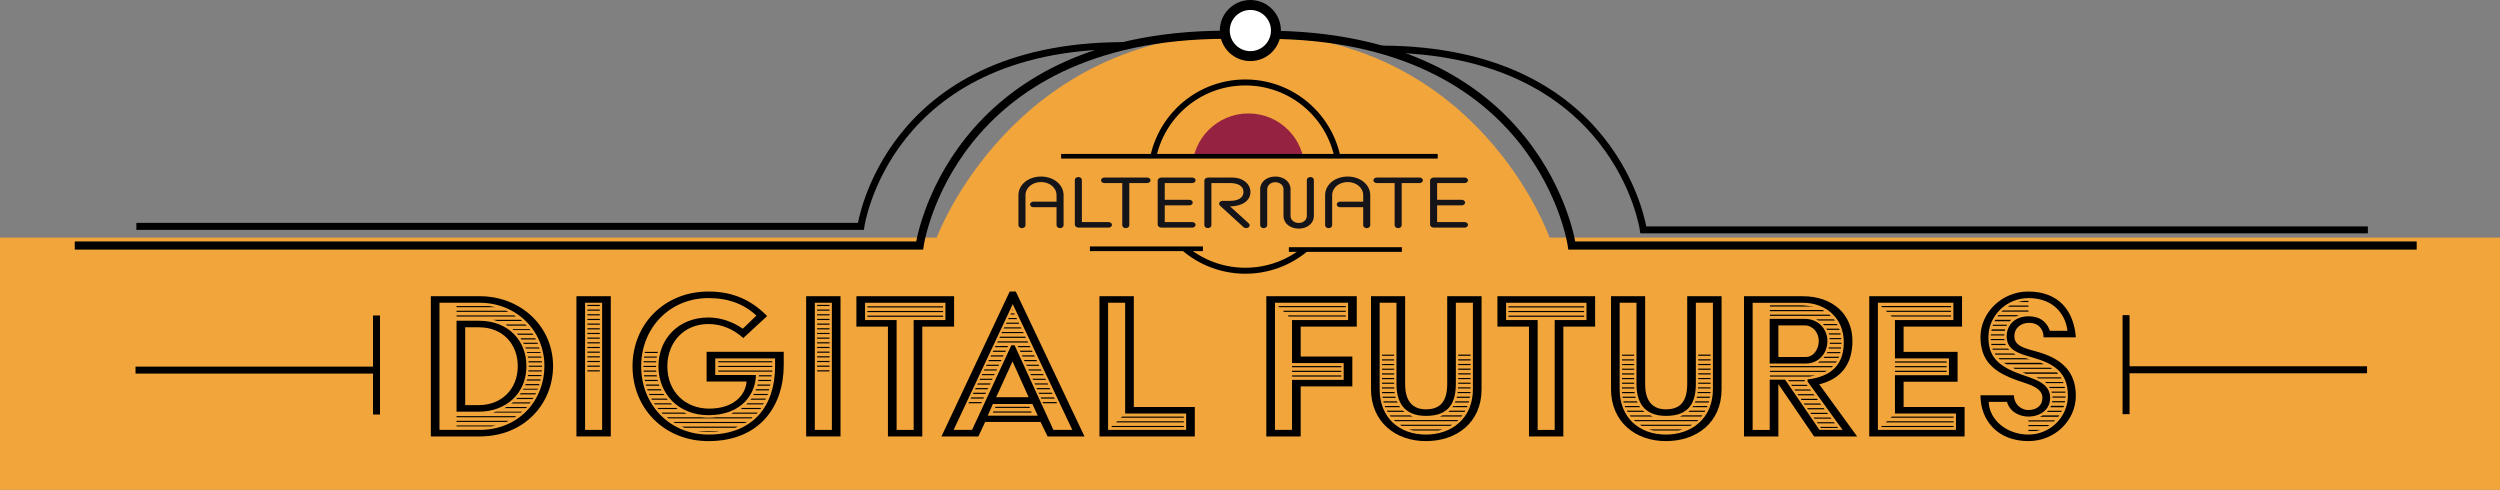 <?xml version="1.0" encoding="UTF-8"?><svg id="Layer_2" xmlns="http://www.w3.org/2000/svg" viewBox="0 0 2151 421.44"><rect x="0" y="0" width="2151" height="421.44" fill="#808080" stroke="none"/><defs><style>.cls-1{stroke-width:6px;}.cls-1,.cls-2,.cls-3,.cls-4,.cls-5,.cls-6{stroke:#000;stroke-miterlimit:10;}.cls-1,.cls-2,.cls-3,.cls-4,.cls-6{fill:none;}.cls-2{stroke-width:6px;}.cls-7{fill:#f2a53b;}.cls-8{fill:#952241;}.cls-9{fill:#151419;}.cls-3{stroke-width:5.14px;}.cls-4{stroke-width:4px;}.cls-5{fill:#fff;stroke-width:8.56px;}.cls-6{stroke-width:7px;}</style></defs><g id="Layer_1-2"><path class="cls-7" d="M2151,204.44h-817.77s-61.23-176-261.73-176-265.58,176-265.58,176H0v217H2151V204.44Z"/><g><path d="M370.69,254.86h42.03c35.59,0,63.14,26.14,63.14,60.12,0,32.17-24.53,60.53-63.14,60.53h-42.03v-120.65Zm42.03,115.02c33.98,0,55.7-25.74,55.7-54.9,0-30.76-24.33-54.49-55.7-54.49h-34.59v109.39h34.59Zm-19.91-106.57h27.95l5.63,1.01h-33.58v-1.01Zm0,4.02h42.43l2.21,1.01h-44.64v-1.01Zm0,4.02h49.67l1.41,1h-51.07v-1Zm0,4.62h19.3c25.34,0,40.82,17.09,40.82,39.01,0,23.73-17.69,39.21-40.82,39.21h-19.3v-78.22Zm0,82.04h51.48l-1.41,1.01h-50.07v-1.01Zm0,4.02h45.04l-2.21,1.01h-42.83v-1.01Zm0,4.02h33.98l-4.02,.8h-29.96v-.8Zm19.3-17.49c18.9,0,33.38-13.27,33.38-33.58,0-18.7-12.67-33.38-33.38-33.38h-11.86v66.96h11.86Zm14.68,5.63h22.32l-.8,.8h-24.13l2.61-.8Zm21.11-79.02l-.2-.2,1.61,1.21h-21.52l-3.22-1h23.33Zm-12.06,75h17.7l-1.01,1h-18.5l1.81-1Zm16.29-70.98l1.01,1h-16.49l-1.61-1h17.09Zm-10.66,66.96h15.08l-.8,1h-15.89l1.61-1Zm14.28-62.94l.6,.8h-14.48l-1.01-.8h14.88Zm-10.66,59.12h13.87l-.8,1.01h-14.08l1.01-1.01Zm-.4-55.3h13.47l.8,1.01h-13.27l-1.01-1.01Zm3.42,51.28h13.07l-.6,1.01h-13.27l.8-1.01Zm-.2-47.25h12.67l.4,1.01h-12.47l-.6-1.01Zm2.41,43.43h12.47l-.4,.8h-12.47l.4-.8Zm-.2-39.61h12.27l.4,1h-12.06l-.6-1Zm1.81,4.02h11.86l.4,1h-11.66l-.6-1Zm.2,31.57h12.06l-.4,1.01h-11.86l.2-1.01Zm1.41-4.02h11.66l-.4,1h-11.66l.4-1Zm-.2-23.53h11.66l.2,.8h-11.66l-.2-.8Zm.8,3.82h11.46l.4,1.01h-11.66l-.2-1.01Zm.2,15.89h11.66l-.4,1h-11.46l.2-1Zm.4-4.02h11.46v1h-11.66l.2-1Zm0-7.84h11.46v1.01h-11.46v-1.01Zm.2,3.82h11.46v1.01h-11.46v-1.01Z"/><path d="M495.96,254.86h29.56v120.65h-29.56v-120.65Zm22.12,115.02v-109.39h-14.68v109.39h14.68Zm-12.67-107.58h10.66v1h-10.66v-1Zm0,4.02h10.66v1h-10.66v-1Zm0,4.02h10.66v1.01h-10.66v-1.01Zm0,4.02h10.66v1.01h-10.66v-1.01Zm0,4.02h10.66v1.01h-10.66v-1.01Zm0,4.02h10.66v1.01h-10.66v-1.01Zm0,4.02h10.66v1h-10.66v-1Zm0,4.02h10.66v1h-10.66v-1Zm0,4.02h10.66v1h-10.66v-1Zm0,4.02h10.66v1h-10.66v-1Zm0,4.02h10.66v1.01h-10.66v-1.01Zm0,4.02h10.66v1.01h-10.66v-1.01Zm0,4.02h10.66v1.01h-10.66v-1.01Zm0,4.02h10.66v1.01h-10.66v-1.01Zm0,4.02h10.66v1h-10.66v-1Z"/><path d="M609.57,250.84c22.32,0,37.8,8.24,50.47,21.11l-20.51,18.9c-8.24-7.44-18.5-12.06-29.96-12.06-21.52,0-35.39,16.09-35.39,36.4,0,22.32,15.89,36.4,35.99,36.4,21.11,0,31.37-11.66,32.17-23.33h-34.38v-25.54h66.36v11.46c0,35.59-20.91,65.35-64.75,65.35-38.21,0-65.35-28.35-65.35-64.35s27.15-64.35,65.35-64.35Zm0,123.06c38.81,0,57.31-25.14,57.31-58.51v-7.04h-51.48v14.28h34.99c-.2,16.49-12.47,34.59-40.82,34.59-25.94,0-43.03-18.5-43.03-42.03s17.09-42.03,43.03-42.03c10.66,0,21.11,3.82,29.56,9.65l11.66-11.26c-10.46-9.85-23.93-15.08-41.22-15.08-33.58,0-57.91,25.94-57.91,58.71s24.33,58.72,57.91,58.72Zm-55.7-63.14h10.86l-.2,1.01h-10.86l.2-1.01Zm-.2,4.02h10.86v1.01h-10.86v-1.01Zm0,4.02h10.86l.2,1.01h-10.86l-.2-1.01Zm.6-12.06h11.06l-.4,1.01h-10.86l.2-1.01Zm-.2,16.09h10.86l.4,1h-11.06l-.2-1Zm.8-20.11h11.26l-.4,1h-11.06l.2-1Zm-.2,24.13h11.06l.4,1h-11.06l-.4-1Zm1.01,4.02h11.26l.4,1h-11.46l-.2-1Zm1.21,4.02h11.66l.6,1h-12.06l-.2-1Zm1.41,4.02h12.47l.8,1.01h-12.67l-.6-1.01Zm2.01,4.02h13.27l1.01,1.01h-13.67l-.6-1.01Zm2.41,4.02h14.48l1.01,1.01h-14.88l-.6-1.01Zm3.02,4.02h16.09l1.21,1.01h-16.69l-.6-1.01Zm23.12,4.02l2.01,1h-20.71l-1.01-1h19.71Zm14.08,4.02c1.61,.2,4.42,.4,6.64,.4,2.81,0,4.62-.2,6.43-.4h31.57l-1.21,1h-71.38l-1.21-1h29.16Zm39.61,4.02l-1.41,1h-60.32l-1.41-1h63.14Zm-7.44,4.02l-2.61,1h-43.43l-2.61-1h48.66Zm-16.29,4.02c-1.61,.4-4.22,.6-9.25,.6-3.22,0-6.64-.2-9.45-.6h18.7Zm-.8-60.32h46.45v1.01h-46.45v-1.01Zm0,4.02h46.45v1.01h-46.45v-1.01Zm0,4.02h46.45v1.01h-46.45v-1.01Zm13.07,36.2h20.91l-1.01,1h-21.92l2.01-1Zm7.64-4.02h16.29l-.8,1.01h-17.09l1.61-1.01Zm4.42-4.02h14.08l-.8,1.01h-14.28l1.01-1.01Zm3.42-4.02h12.47l-.6,1.01h-12.87l1.01-1.01Zm2.21-4.02h12.06l-.6,1.01h-12.27l.8-1.01Zm1.61-4.02h11.46l-.4,1h-11.46l.4-1Zm1.41-4.02h11.06l-.4,1h-10.86l.2-1Zm.8-4.02h10.86l-.2,1h-11.06l.4-1Zm.4-4.02h10.86v1h-11.06l.2-1Z"/><path d="M693.62,254.86h29.56v120.65h-29.56v-120.65Zm22.12,115.02v-109.39h-14.68v109.39h14.68Zm-12.67-107.58h10.66v1h-10.66v-1Zm0,4.02h10.66v1h-10.66v-1Zm0,4.02h10.66v1.01h-10.66v-1.01Zm0,4.02h10.66v1.01h-10.66v-1.01Zm0,4.02h10.66v1.01h-10.66v-1.01Zm0,4.02h10.66v1.01h-10.66v-1.01Zm0,4.02h10.66v1h-10.66v-1Zm0,4.02h10.66v1h-10.66v-1Zm0,4.02h10.66v1h-10.66v-1Zm0,4.02h10.66v1h-10.66v-1Zm0,4.02h10.66v1.01h-10.66v-1.01Zm0,4.02h10.66v1.01h-10.66v-1.01Zm0,4.02h10.66v1.01h-10.66v-1.01Zm0,4.02h10.66v1.01h-10.66v-1.01Zm0,4.02h10.66v1h-10.66v-1Z"/><path d="M763.99,281.01h-27.15v-26.14h84.05v26.14h-27.35v94.51h-29.56v-94.51Zm22.12,88.88v-94.51h27.35v-14.88h-69.17v14.88h27.15v94.51h14.68Zm-39.81-106.37h65.15v1.01h-65.15v-1.01Zm0,4.02h65.15v1.01h-65.15v-1.01Zm0,4.02h65.15v1.01h-65.15v-1.01Z"/><path d="M868.75,250.84h5.23l59.12,124.67h-31.77l-6.03-12.47h-47.66l-5.83,12.47h-31.77l58.72-124.67Zm-32.37,119.04l33.78-72.79h2.81l33.38,72.79h16.29l-51.28-108.18-50.87,108.18h15.89Zm-2.61-23.93h11.06l-.6,1h-11.06l.6-1Zm1.81-4.02h11.06l-.6,1h-10.86l.4-1Zm2.01-4.02h10.86l-.6,1h-10.86l.6-1Zm1.81-4.02h10.86l-.6,1.01h-10.66l.4-1.01Zm2.01-4.02h10.86l-.6,1.01h-10.86l.6-1.01Zm1.81-4.02h10.86l-.6,1.01h-10.66l.4-1.01Zm1.81-4.02h10.86l-.6,1.01h-10.66l.4-1.01Zm2.01-4.02h10.86l-.6,1h-10.86l.6-1Zm1.81-4.02h10.86l-.6,1h-10.66l.4-1Zm44.04,43.83l-4.62-10.05h-33.98l-4.42,10.05h43.03Zm-42.03-47.86h10.86l-.6,1h-10.86l.6-1Zm1.81-4.02h10.86l-.6,1h-10.66l.4-1Zm2.01-4.02h10.86l-.6,1.01h-10.86l.6-1.01Zm0,52.28h32.58l.4,1.01h-33.38l.4-1.01Zm1.81-56.3h10.86l-.6,1.01h-10.66l.4-1.01Zm0,52.28h29.16l.6,1h-30.16l.4-1Zm28.55-8.24l-13.67-30.36h-.4l-13.87,30.36h27.95Zm-26.54-48.06h25.54l.6,1.01h-26.74l.6-1.01Zm1.81-4.02h21.92l.4,1.01h-22.72l.4-1.01Zm1.81-4.02h18.1l.6,1h-19.1l.4-1Zm2.01-4.02h14.28l.4,1h-15.28l.6-1Zm1.81-4.02h10.46l.6,1h-11.46l.4-1Zm2.01-4.02h6.64l.4,1h-7.64l.6-1Zm1.81-4.02h2.82l.6,1.01h-3.82l.4-1.01Zm1.61-3.42l.4,.8h-.8l.4-.8Zm4.22,31.57h10.46l.4,1.01h-10.26l-.6-1.01Zm1.81,4.02h10.46l.6,1.01h-10.46l-.6-1.01Zm1.81,4.02h10.66l.4,1h-10.46l-.6-1Zm1.81,4.02h10.66l.6,1h-10.66l-.6-1Zm1.81,4.02h10.86l.4,1h-10.66l-.6-1Zm1.81,4.02h10.86l.6,1h-10.86l-.6-1Zm1.81,4.02h11.06l.4,1.01h-10.86l-.6-1.01Zm1.81,4.02h11.06l.6,1.01h-11.06l-.6-1.01Zm13.07,4.02l.4,1.01h-11.06l-.6-1.01h11.26Zm1.81,4.02l.6,1.01h-11.46l-.6-1.01h11.46Zm2.01,4.02l.4,1h-11.46l-.6-1h11.66Zm1.81,4.02l.6,1h-11.66l-.6-1h11.66Zm2.01,4.02l.4,1h-11.86l-.6-1h12.06Z"/><path d="M945.97,254.86h29.56v95.31h52.48v25.34h-82.04v-120.65Zm74.6,115.02v-14.08h-52.48v-95.31h-14.68v109.39h67.16Zm-63.54-3.42h61.53v1.01h-62.54l1.01-1.01Zm4.22-4.02h57.31v1.01h-58.31l1.01-1.01Zm4.22-4.02h53.08v1.01h-54.29l1.21-1.01Z"/><path d="M1089.54,254.86h77.82v26.14h-48.26v25.74h44.44v25.74h-44.44v43.03h-29.56v-120.65Zm22.12,115.02v-43.03h44.44v-14.48h-44.44v-37h48.26v-14.88h-62.94v109.39h14.68Zm-11.86-106.57h58.11v1.01h-57.11l-1-1.01Zm4.02,4.02h54.09v1.01h-53.09l-1-1.01Zm4.02,4.02h50.07v1h-49.06l-1-1Zm3.82,43.63h42.43v1.01h-42.43v-1.01Zm0,4.02h42.43v1.01h-42.43v-1.01Zm0,4.02h42.43v1.01h-42.43v-1.01Z"/><path d="M1179.62,254.86h29.36v75.61c0,16.09,7.64,21.72,17.9,21.72,11.26,0,18.3-5.63,18.3-21.72v-75.61h29.56v80.03c0,28.55-21.31,44.64-47.86,44.64s-47.25-16.89-47.25-44.64v-80.03Zm47.25,119.04c22.32,0,40.42-14.08,40.42-39.01v-74.4h-14.68v69.98c0,20.31-9.85,27.35-25.74,27.35-14.48,0-25.34-7.04-25.34-27.35v-69.98h-14.48v74.4c0,24.33,16.69,39.01,39.81,39.01Zm-37.8-68.77h10.46v1h-10.46v-1Zm0,4.02h10.46v1h-10.46v-1Zm0,4.02h10.46v1.01h-10.46v-1.01Zm0,4.02h10.46v1.01h-10.46v-1.01Zm0,4.02h10.46v1.01h-10.46v-1.01Zm0,4.02h10.46v1.01h-10.46v-1.01Zm0,4.02h10.46v1h-10.46v-1Zm0,4.02h10.46l.2,1h-10.66v-1Zm0,4.02h10.66l.4,1h-11.06v-1Zm.4,4.02h11.06l.4,1h-11.26l-.2-1Zm.8,4.02h11.66l.4,1.01h-11.86l-.2-1.01Zm1.21,4.02h12.27l1.01,1.01h-13.07l-.2-1.01Zm1.81,4.02h13.88l1.21,1.01h-14.48l-.6-1.01Zm19.91,4.02l2.41,1.01h-19.1l-.8-1.01h17.49Zm41.62,4.02l-1.21,1h-53.29l-1.01-1h55.5Zm-5.43,4.02l-1.61,1h-41.83l-1.41-1h44.84Zm-8.04,4.02l-3.82,1h-21.51l-3.62-1h28.96Zm0-12.07h16.89l-.8,1.01h-18.7l2.61-1.01Zm5.83-4.02h13.47l-.4,1.01h-14.08l1.01-1.01Zm3.22-4.02h12.27l-.4,1.01h-12.67l.8-1.01Zm1.81-4.02h11.86l-.4,1.01h-11.86l.4-1.01Zm1.41-4.02h11.26l-.4,1h-11.26l.4-1Zm.6-4.02h11.06l-.2,1h-11.06l.2-1Zm.2-4.02h10.86v1h-10.86v-1Zm.2-28.15h10.66v1h-10.66v-1Zm0,4.02h10.66v1h-10.66v-1Zm0,4.02h10.66v1.01h-10.66v-1.01Zm0,4.02h10.66v1.01h-10.66v-1.01Zm0,4.02h10.66v1.01h-10.66v-1.01Zm0,4.02h10.66v1.01h-10.66v-1.01Zm0,4.02h10.66v1h-10.66v-1Z"/><path d="M1315.54,281.01h-27.15v-26.14h84.05v26.14h-27.35v94.51h-29.56v-94.51Zm22.12,88.88v-94.51h27.35v-14.88h-69.17v14.88h27.15v94.51h14.68Zm-39.81-106.37h65.15v1.01h-65.15v-1.01Zm0,4.02h65.15v1.01h-65.15v-1.01Zm0,4.02h65.15v1.01h-65.15v-1.01Z"/><path d="M1386.12,254.86h29.36v75.61c0,16.09,7.64,21.72,17.9,21.72,11.26,0,18.3-5.63,18.3-21.72v-75.61h29.56v80.03c0,28.55-21.31,44.64-47.86,44.64s-47.25-16.89-47.25-44.64v-80.03Zm47.25,119.04c22.32,0,40.42-14.08,40.42-39.01v-74.4h-14.68v69.98c0,20.31-9.85,27.35-25.74,27.35-14.48,0-25.34-7.04-25.34-27.35v-69.98h-14.48v74.4c0,24.33,16.69,39.01,39.81,39.01Zm-37.8-68.77h10.46v1h-10.46v-1Zm0,4.02h10.46v1h-10.46v-1Zm0,4.02h10.46v1.01h-10.46v-1.01Zm0,4.02h10.46v1.01h-10.46v-1.01Zm0,4.02h10.46v1.01h-10.46v-1.01Zm0,4.02h10.46v1.01h-10.46v-1.01Zm0,4.02h10.46v1h-10.46v-1Zm0,4.02h10.46l.2,1h-10.66v-1Zm0,4.02h10.66l.4,1h-11.06v-1Zm.4,4.02h11.06l.4,1h-11.26l-.2-1Zm.8,4.02h11.66l.4,1.01h-11.86l-.2-1.01Zm1.21,4.02h12.27l1.01,1.01h-13.07l-.2-1.01Zm1.81,4.02h13.88l1.21,1.01h-14.48l-.6-1.01Zm19.91,4.02l2.41,1.01h-19.1l-.8-1.01h17.49Zm41.62,4.02l-1.21,1h-53.29l-1.01-1h55.5Zm-5.43,4.02l-1.61,1h-41.83l-1.41-1h44.84Zm-8.04,4.02l-3.82,1h-21.51l-3.62-1h28.96Zm0-12.07h16.89l-.8,1.01h-18.7l2.61-1.01Zm5.83-4.02h13.47l-.4,1.01h-14.08l1.01-1.01Zm3.22-4.02h12.27l-.4,1.01h-12.67l.8-1.01Zm1.81-4.02h11.86l-.4,1.01h-11.86l.4-1.01Zm1.41-4.02h11.26l-.4,1h-11.26l.4-1Zm.6-4.02h11.06l-.2,1h-11.06l.2-1Zm.2-4.02h10.86v1h-10.86v-1Zm.2-28.15h10.66v1h-10.66v-1Zm0,4.02h10.66v1h-10.66v-1Zm0,4.02h10.66v1.01h-10.66v-1.01Zm0,4.02h10.66v1.01h-10.66v-1.01Zm0,4.02h10.66v1.01h-10.66v-1.01Zm0,4.02h10.66v1.01h-10.66v-1.01Zm0,4.02h10.66v1h-10.66v-1Z"/><path d="M1500.53,254.86h50.47c25.94,0,42.83,15.68,42.83,38.41,0,21.11-10.66,32.98-28.55,37.4l32.58,44.84h-37l-30.76-45.04v45.04h-29.56v-120.65Zm22.12,115.02v-43.23h13.27l29.56,43.23h19.91l-30.16-41.62v-1.81c20.51-2.41,31.17-12.67,31.17-31.97,0-20.71-15.28-33.98-35.39-33.98h-43.03v109.39h14.68Zm0-95.51h30.36c12.27,0,19.3,9.65,19.3,18.9,0,10.66-7.44,19.5-18.5,19.5h-31.17v-38.41Zm.2-11.66h28.15l9.45,1h-37.6v-1Zm0,4.02h45.24l1.61,1h-46.85v-1Zm0,4.02h51.28l1.01,1h-52.28v-1Zm0,44.24h54.29l-1.01,1.01h-53.29v-1.01Zm0,4.02h49.06l-1.81,1.01h-47.25v-1.01Zm0,4.02h39.21l-5.23,1.01h-33.98v-1.01Zm30.97-15.88c6.64,0,11.06-6.84,11.06-13.88s-5.23-13.27-11.86-13.27h-22.92v27.15h23.73Zm-15.28,19.91h14.28v1h-13.67l-.6-1Zm2.61,4.02h13.27l1.01,1h-13.67l-.6-1Zm2.81,4.02h13.47l.8,1h-13.67l-.6-1Zm2.61,4.02h13.67l1,1h-14.08l-.6-1Zm16.69,4.02l.8,1.01h-14.08l-.6-1.01h13.87Zm2.82,4.02l1,1.01h-14.48l-.6-1.01h14.08Zm3.02,4.02l.8,1.01h-14.48l-.6-1.01h14.28Zm2.81,4.02l1.01,1.01h-14.68l-.6-1.01h14.28Zm3.02,4.02l.8,1h-14.68l-.6-1h14.48Zm3.02-84.45l.8,1h-14.08l-2.21-1h15.48Zm-.2,88.48l1,1h-14.88l-.6-1h14.48Zm-12.07-52.28h14.68l-.8,1.01h-15.48l1.61-1.01Zm15.08,56.3l.6,1h-14.68l-.6-1h14.68Zm-.2-88.48l.4,1.01h-11.26l-1.41-1.01h12.27Zm-10.66,28.15h12.47l-.6,1.01h-12.87l1-1.01Zm1.41-24.13h11.06l.4,1.01h-10.86l-.6-1.01Zm1.01,20.11h11.26l-.4,1h-11.46l.6-1Zm1.01-16.09h10.25v1.01h-9.65l-.6-1.01Zm.2,12.07h10.46v1h-10.66l.2-1Zm.6-8.04h10.05v1.01h-10.05v-1.01Zm.2,4.02h10.05v1h-10.05v-1Z"/><path d="M1608.3,254.86h79.83v26.14h-50.27v21.72h46.45v25.74h-46.45v21.72h52.48v25.34h-82.04v-120.65Zm74.6,115.02v-14.08h-52.48v-32.98h46.45v-14.48h-46.45v-32.98h50.27v-14.88h-64.95v109.39h67.16Zm-63.54-3.42h61.53v1.01h-62.54l1-1.01Zm-.8-103.15h60.12v1.01h-59.12l-1-1.01Zm4.02,4.02h56.1v1.01h-55.1l-1-1.01Zm1,95.11h57.31v1.01h-58.31l1-1.01Zm3.02-91.09h52.08v1h-51.07l-1.01-1Zm1.21,87.07h53.09v1.01h-54.29l1.21-1.01Zm2.61-47.46h44.44v1.01h-44.44v-1.01Zm0,4.02h44.44v1.01h-44.44v-1.01Zm0,4.02h44.44v1.01h-44.44v-1.01Z"/><path d="M1732.77,340.12c0,7.04,5.63,12.67,12.47,12.67,7.44,0,12.06-4.22,12.06-10.46,0-9.05-11.86-11.66-21.72-15.08-20.31-7.24-31.57-16.69-31.57-37.4s18.3-39.01,41.02-39.01c26.74,0,39.41,17.09,41.02,39.41h-27.75c0-6.84-4.22-12.47-12.47-12.47-6.43,0-12.67,3.82-12.67,11.66,0,9.05,11.06,10.66,21.31,13.67,21.52,6.43,31.57,18.5,31.57,37.4,0,21.31-18.1,39.01-40.82,39.01-26.34,0-41.22-17.7-41.22-39.41h28.75Zm12.47,33.78c18.7,0,33.98-15.08,33.98-33.38,0-20.31-12.07-27.75-30.56-32.98-11.86-3.42-22.12-6.23-22.12-18.1,0-10.46,7.84-17.29,18.7-17.29,12.47,0,16.69,7.44,18.5,12.47h15.08c-1.21-11.86-10.05-28.15-33.58-28.15-18.7,0-34.38,15.08-34.38,33.38,0,14.88,5.63,24.33,27.75,32.17,11.46,4.22,25.34,7.24,25.34,20.31,0,10.66-9.25,16.09-18.7,16.09-10.26-.2-16.69-6.03-18.5-12.67h-15.68c.4,15.08,15.08,28.15,34.18,28.15Zm-32.37-86.26h11.66v1h-11.66v-1Zm0,4.02h11.66l.2,1.01h-11.86v-1.01Zm.8-8.24h11.66l-.4,1.21h-11.66l.4-1.21Zm-.4,12.47h12.07l.4,1.01h-12.27l-.2-1.01Zm1.01,4.02h13.47l-.2-.2,1.21,1.21h-14.28l-.2-1.01Zm.4-20.51h12.27l-.6,1h-11.86l.2-1Zm2.01-4.22h13.87l-1.41,1.21h-13.07l.6-1.21Zm-.4,28.96h16.29l1.61,1.01h-17.29l-.6-1.01Zm3.02-32.98h17.69l-2.21,1h-16.29l.8-1Zm.2,37h23.12l3.82,1.01h-25.94l-1-1.01Zm3.62-41.02h22.12v1h-23.33l1.21-1Zm1,45.04h31.57l3.02,1.21h-32.37l-2.21-1.21Zm5.03-49.27h16.09v1.01h-17.7l1.61-1.01Zm35.19,53.49l1.21,1h-31.97l-1.61-1h32.37Zm-23.33-57.51h4.22v1.01h-9.05l4.83-1.01Zm28.75,61.53l1.01,1.21h-27.55l-3.02-1.21h29.56Zm-24.53,41.22h22.92l-1.01,1.01h-21.92v-1.01Zm0,4.02h18.1l-1.41,1h-16.69v-1Zm0,4.22h10.25l-3.82,1h-6.43v-1Zm27.95-45.24l.4,1h-19.5l-2.21-1h21.32Zm-15.68,32.78h14.28l-.6,.8-.2,.4h-15.89l2.41-1.21Zm17.49-28.75l.4,1h-14.68l-1.21-1h15.48Zm-12.87,24.73h11.86l-.6,1.01h-12.27l1.01-1.01Zm1-20.51h13.27l.4,1h-13.07l-.6-1Zm1.61,16.29h11.06l-.4,1.21h-11.26l.6-1.21Zm.4-12.27h11.86v1.01h-11.66l-.2-1.01Zm.6,8.24h11.06l-.2,1.01h-11.06l.2-1.01Zm.2-4.02h11.26l-.2,1.01h-11.06v-1.01Z"/></g><polyline class="cls-1" points="116.61 318.44 323.95 318.44 323.95 271.44 323.95 356.64"/><polyline class="cls-1" points="2036.6 318.15 1829.26 318.15 1829.26 271.15 1829.26 356.35"/><circle class="cls-3" cx="1071.5" cy="151.94" r="81"/><circle class="cls-8" cx="1074.13" cy="145.97" r="48.37"/><rect class="cls-7" x="873" y="133.44" width="405" height="81"/><g><path class="cls-9" d="M909.05,178.3h-19.91c-1.56,0-2.87-1.08-2.87-2.37,0-1.35,1.31-2.44,2.87-2.44h19.91v-5.48c0-6.57-5.98-11.37-13.36-11.37s-13.36,4.81-13.36,11.37v25.79c0,1.35-1.39,2.5-3.03,2.5s-3.03-1.15-3.03-2.5v-25.79c0-9.28,8.6-16.11,19.42-16.11s19.42,6.84,19.42,16.11v25.79c0,1.35-1.39,2.5-3.03,2.5s-3.03-1.15-3.03-2.5v-15.5Z"/><path class="cls-9" d="M927.98,195.83c-1.72,0-3.2-1.15-3.2-2.64v-38.39c0-1.35,1.39-2.5,3.03-2.5s3.03,1.15,3.03,2.5v36.29h23.02c1.56,0,2.87,1.08,2.87,2.37s-1.31,2.37-2.87,2.37h-25.89Z"/><path class="cls-9" d="M965.59,157.51h-15.4c-1.56,0-2.87-1.08-2.87-2.37s1.31-2.37,2.87-2.37h36.87c1.56,0,2.87,1.08,2.87,2.37s-1.31,2.37-2.87,2.37h-15.4v36.29c0,1.35-1.39,2.5-3.03,2.5s-3.03-1.15-3.03-2.5v-36.29Z"/><path class="cls-9" d="M999.27,195.83c-1.72,0-3.2-1.15-3.2-2.64v-37.78c0-1.49,1.47-2.64,3.2-2.64h26.55c1.56,0,2.87,1.08,2.87,2.37s-1.31,2.37-2.87,2.37h-23.68v14.42h21.22c1.56,0,2.87,1.08,2.87,2.37s-1.31,2.37-2.87,2.37h-21.22v14.42h23.68c1.56,0,2.87,1.08,2.87,2.37s-1.31,2.37-2.87,2.37h-26.55Z"/><path class="cls-9" d="M1049.75,177.01c-.49-.47-.82-1.08-.82-1.69,0-1.35,1.23-2.51,2.95-2.51h6.39c6.56,0,11.64-2.3,11.64-7.65s-5.08-7.65-11.64-7.65h-15.98v36.29c0,1.35-1.39,2.44-3.03,2.44s-3.03-1.08-3.03-2.44v-38.39c0-1.42,1.39-2.64,3.2-2.64h21.22c8.6,0,15.24,5.42,15.24,12.39,0,8.06-7.95,12.39-17.54,12.39l16.06,14.62c.57,.47,.82,1.08,.82,1.69,0,1.29-1.23,2.37-3.03,2.37-.82,0-1.64-.2-2.21-.75l-20.24-18.48Z"/><path class="cls-9" d="M1124.4,154.8c0-1.35,1.39-2.5,3.03-2.5s3.03,1.15,3.03,2.5v31.01c0,6.43-5.74,10.9-13.03,10.9s-13.11-4.47-13.11-10.9v-23.02c0-3.45-3.2-6.03-7.05-6.03s-6.96,2.57-6.96,6.03v31.01c0,1.35-1.39,2.5-3.03,2.5s-3.03-1.15-3.03-2.5v-31.01c0-6.43,5.74-10.9,13.03-10.9s13.11,4.47,13.11,10.9v23.02c0,3.45,3.2,6.03,7.05,6.03s6.96-2.57,6.96-6.03v-31.01Z"/><path class="cls-9" d="M1172.91,178.3h-19.91c-1.56,0-2.87-1.08-2.87-2.37,0-1.35,1.31-2.44,2.87-2.44h19.91v-5.48c0-6.57-5.98-11.37-13.36-11.37s-13.36,4.81-13.36,11.37v25.79c0,1.35-1.39,2.5-3.03,2.5s-3.03-1.15-3.03-2.5v-25.79c0-9.28,8.6-16.11,19.42-16.11s19.42,6.84,19.42,16.11v25.79c0,1.35-1.39,2.5-3.03,2.5s-3.03-1.15-3.03-2.5v-15.5Z"/><path class="cls-9" d="M1199.95,157.51h-15.41c-1.56,0-2.87-1.08-2.87-2.37s1.31-2.37,2.87-2.37h36.87c1.56,0,2.87,1.08,2.87,2.37s-1.31,2.37-2.87,2.37h-15.4v36.29c0,1.35-1.39,2.5-3.03,2.5s-3.03-1.15-3.03-2.5v-36.29Z"/><path class="cls-9" d="M1233.63,195.83c-1.72,0-3.2-1.15-3.2-2.64v-37.78c0-1.49,1.48-2.64,3.2-2.64h26.55c1.56,0,2.87,1.08,2.87,2.37s-1.31,2.37-2.87,2.37h-23.68v14.42h21.22c1.56,0,2.87,1.08,2.87,2.37s-1.31,2.37-2.87,2.37h-21.22v14.42h23.68c1.56,0,2.87,1.08,2.87,2.37s-1.31,2.37-2.87,2.37h-26.55Z"/></g><line class="cls-4" x1="913" y1="134.44" x2="1237" y2="134.44"/><line class="cls-4" x1="937.77" y1="214.05" x2="1035" y2="214.05"/><line class="cls-4" x1="1108.95" y1="214.7" x2="1206.18" y2="214.7"/><g><path class="cls-6" d="M64.32,211.28H791.25s25.49-180.89,263.03-181.39"/><path class="cls-6" d="M2079.32,211.28h-726.92s-25.49-180.89-263.03-181.39"/><path class="cls-2" d="M2037.32,197.78h-623.39s-21.86-155.12-225.57-155.55"/><path class="cls-2" d="M117.32,194.78H740.71s21.86-155.12,225.57-155.55"/></g><circle class="cls-5" cx="1075.82" cy="26.28" r="22"/></g></svg>